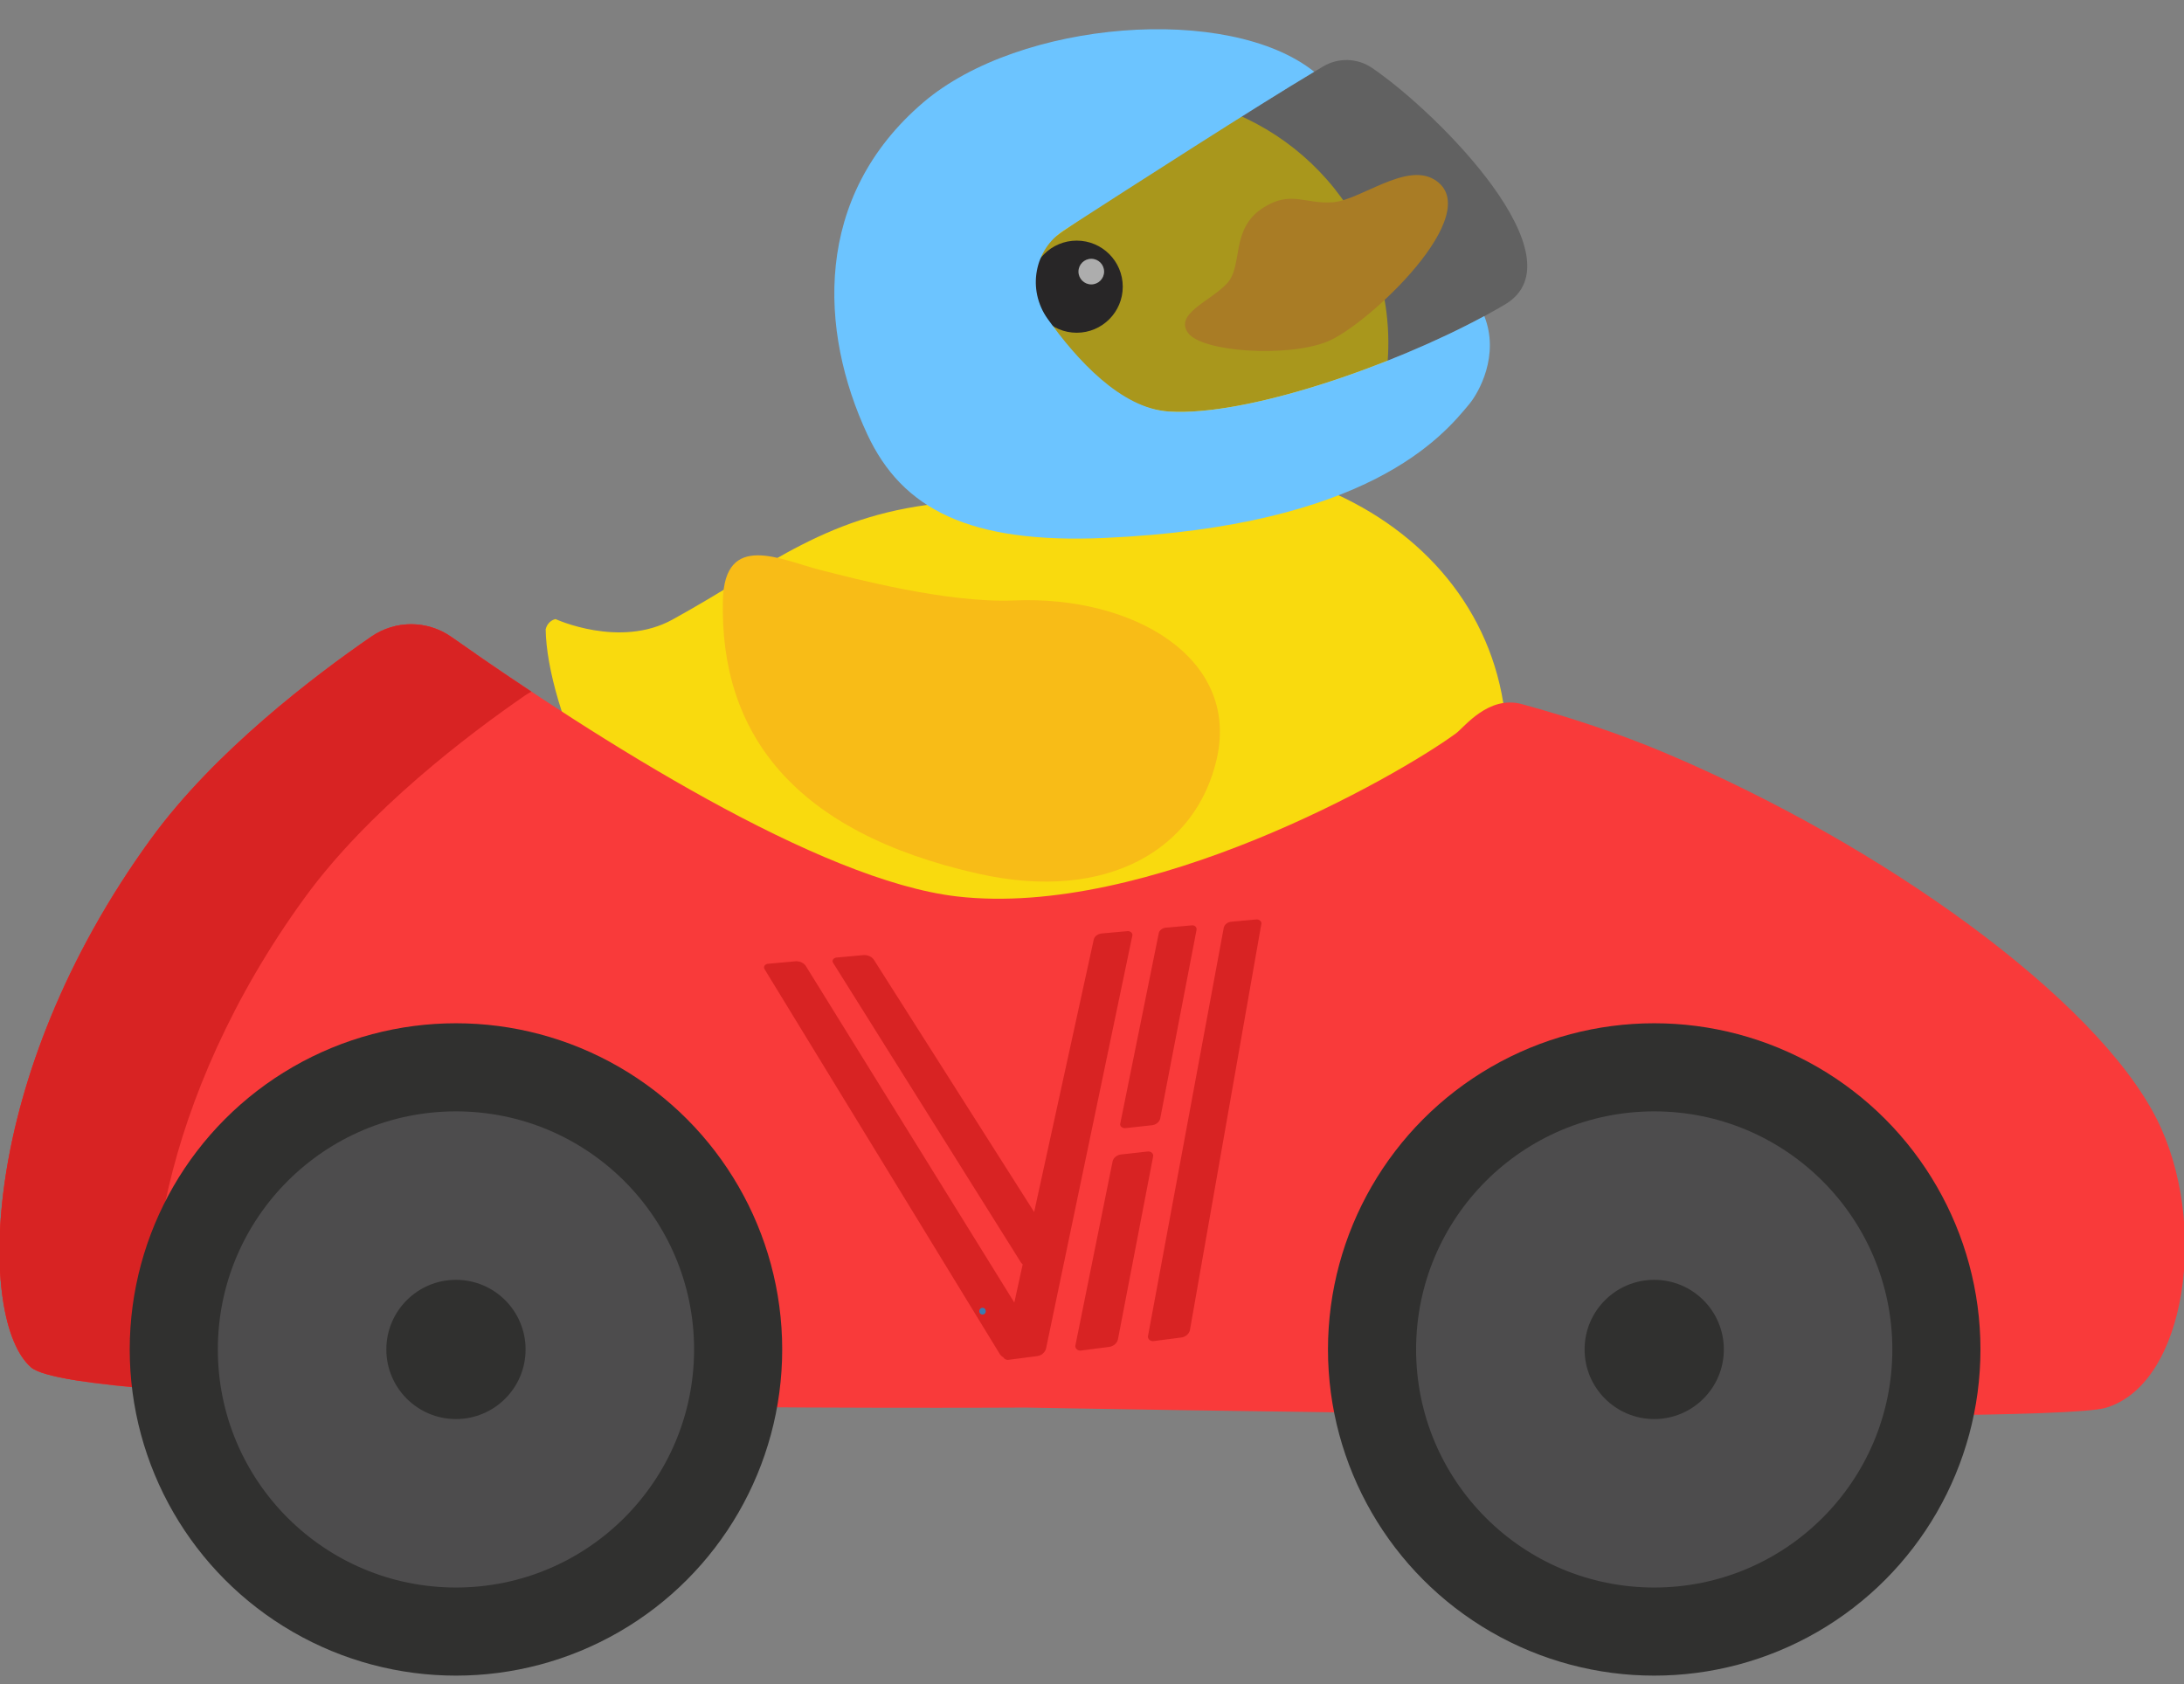 <?xml version="1.0" encoding="UTF-8"?>
<svg id="Layer_3" data-name="Layer 3" xmlns="http://www.w3.org/2000/svg" viewBox="0 0 979 755">
  <rect x="0" y="0" width="979" height="755" fill="#808080" stroke="none"/>
  <defs>
    <style>
      .cls-1 {
        fill: #333;
        opacity: .4;
      }

      .cls-1, .cls-2, .cls-3, .cls-4, .cls-5, .cls-6, .cls-7, .cls-8, .cls-9, .cls-10, .cls-11, .cls-12, .cls-13 {
        stroke-width: 0px;
      }

      .cls-2 {
        fill: #f9da0e;
      }

      .cls-3 {
        fill: #f8ad1c;
      }

      .cls-4 {
        fill: #f8bc17;
      }

      .cls-5 {
        fill: #f93a3a;
      }

      .cls-6 {
        fill: #4d4c4d;
      }

      .cls-7 {
        fill: #6cc4ff;
      }

      .cls-8 {
        fill: #397cb2;
      }

      .cls-9 {
        fill: #211e1f;
      }

      .cls-10 {
        fill: #e42b25;
      }

      .cls-11 {
        fill: #d82323;
      }

      .cls-12 {
        fill: #30302f;
      }

      .cls-13 {
        fill: #fff;
      }
    </style>
  </defs>
  <g>
    <path class="cls-2" d="m301.43,277.79c44.17-24.29,69.34-47.8,124.17-52.53-12.87-15.31-21.8-34.25-24.9-55.49-9.06-61.92,34.69-119.39,97.26-126.77,57-6.72,110.64,32,122.1,88.24,6.79,33.32-1.95,65.78-20.92,90.4,42.31,19.35,71.67,55.85,75.78,102.01,6.44,72.46-38.81,129.67-150.34,143.08-111.52,13.41-165.62-9.78-208.24-45.43-40.76-34.09-71.22-103.64-71.74-139.19,1.08-4.06,4.44-4.55,4.44-4.55,0,0,28.71,13.25,52.4.23Z"/>
    <circle class="cls-9" cx="482.64" cy="128.53" r="20.65"/>
    <circle class="cls-13" cx="489.18" cy="121.77" r="5.75"/>
    <path class="cls-4" d="m454.55,269.2c53.43-2.26,100.98,25.67,90.93,70.76-9.03,40.52-48.82,64.84-107.03,51.74-82.88-18.65-115.88-63.13-114.4-122.64.77-31.02,26.04-18.02,43.61-13.54,15.04,3.83,57.06,14.94,86.89,13.68Z"/>
    <path class="cls-3" d="m566.48,92.99c-15.32,9.58-8.91,26.23-16.64,34.28-7.73,8.05-23.38,13.46-17.28,21.99,6.11,8.54,44.48,11.16,62.51,3.85,18.03-7.3,71.9-57.88,47.94-72.57-12.85-7.88-33.16,9.15-45.5,10.14s-18.69-5.41-31.04,2.31Z"/>
  </g>
  <path class="cls-1" d="m615.03,30.45c-6.56-4.48-15.13-4.7-21.96-.64-32.7,19.42-132.65,81.07-133.75,88.2-1.31,8.45,27.42,64.05,64.61,66.5,37.19,2.45,109.78-23.76,150.7-48.01,34.58-20.5-29.4-85.44-59.59-106.05Z"/>
  <path class="cls-7" d="m523.93,184.51c-21.45-1.41-41.36-23.35-54.37-41.66-9.24-13.01-5.97-31.03,7.44-39.68,31.42-20.28,86.98-55.96,112.11-71-38.3-30.62-132-23.15-175.19,13.71-49.67,42.39-46.67,102.7-25.13,148.88,15.63,33.51,45.71,49.07,106.13,46.43,118.52-5.19,151.85-45.67,163.77-60.12,4.17-5.05,13.65-21.75,6.67-39.36-41.88,22.64-106.91,45.08-141.45,42.8Z"/>
  <path class="cls-5" d="m166.42,285.44c10.83-7.46,25.16-7.42,35.92.13,65.6,46.04,164.74,109.18,226.65,116.34,85.16,9.84,196.67-53.31,223.71-73.15,3.68-2.7,14.49-17.18,29.51-13.07,21.61,5.92,43.38,13.09,64,21.79,97.68,41.18,193.3,110.16,220.58,164.24,23.42,46.42,13.48,118.69-22.83,129.45-28.13,8.33-484.29-.1-484.29-.1,0,0-421.85,2.58-445.73-18.03-23.88-20.6-24.46-129.37,53.73-236.93,28.53-39.25,73.59-73.33,98.76-90.67Z"/>
  <g>
    <path class="cls-11" d="m505.13,417.49l-11.38,1.03c-1.72.23-3.07,1.27-3.46,2.68l-26.72,122.2-71.9-113.19c-.94-1.32-2.69-2.1-4.51-2.01l-11.96,1.09c-1.11,0-2,.73-1.99,1.65,0,.33.12.65.35.92l84.06,134.11c.22.33.49.64.81.9l-3.75,17.13-93.52-151c-.92-1.33-2.68-2.12-4.53-2.02l-12.11,1.1c-1.13,0-2.04.75-2.04,1.68,0,.32.12.64.33.91l105.36,172.41c.4.61.96,1.13,1.62,1.5.46.84,1.5,1.28,2.48,1.06l12.75-1.66c.5-.07.97-.22,1.41-.45.41-.13.77-.37,1.03-.68.72-.59,1.23-1.38,1.44-2.25l38.65-184.97c.3-.83-.29-1.76-1.31-2.08-.36-.11-.74-.13-1.1-.07Z"/>
    <path class="cls-11" d="m562.97,412.24l-11.1,1.01c-1.68.22-2.96,1.25-3.3,2.64l-33.92,182.85c-.32,1.02.33,2.12,1.46,2.46.39.12.81.13,1.2.04l12.41-1.61c1.86-.33,3.29-1.62,3.68-3.31l31.99-181.95c.26-.82-.34-1.74-1.35-2.05-.35-.11-.72-.13-1.07-.07Z"/>
    <path class="cls-11" d="m514.32,516.28l-11.96,1.34c-1.81.28-3.22,1.46-3.62,3.03l-16.63,82.3c-.34,1.02.29,2.13,1.42,2.48.39.12.81.14,1.21.05l12.63-1.64c1.85-.33,3.3-1.6,3.74-3.27l15.77-81.97c.29-.93-.34-1.94-1.42-2.26-.37-.11-.77-.13-1.14-.04Z"/>
    <path class="cls-11" d="m504.65,505.77l11.87-1.3c1.78-.27,3.16-1.42,3.55-2.96l16.28-84.56c.22-1.11-.53-1.96-1.74-2.11-.09,0-.17.01-.26.02l-11.94,1.08c-.31.03-.61.1-.89.21-.73.31-1.33.78-1.75,1.37-.15.23-.26.49-.32.75l-17.35,85.81c.07,1.1,1.09,1.84,2.54,1.69Z"/>
  </g>
  <path class="cls-10" d="m96.59,389.48c28.53-39.25,73.59-73.33,98.76-90.67,5.43-3.74,11.73-5.59,18.02-5.56-3.76-2.6-7.44-5.16-11.02-7.67-10.77-7.56-25.09-7.6-35.92-.13-25.17,17.34-70.22,51.42-98.76,90.67C-10.53,483.67-9.94,592.44,13.94,613.04c2.7,2.33,10.51,4.36,22.2,6.14-.03-.77-.04-1.53-.06-2.29-16.31-34.32-9.32-131.34,60.51-227.4Z"/>
  <g>
    <circle class="cls-12" cx="741.52" cy="605.01" r="146.24"/>
    <circle class="cls-6" cx="741.52" cy="605.01" r="106.74"/>
    <circle class="cls-12" cx="741.52" cy="605.01" r="31.21"/>
  </g>
  <path class="cls-11" d="m136.59,402.48c28.53-39.25,73.59-73.33,98.76-90.67.93-.64,1.89-1.2,2.86-1.73-12.69-8.42-24.76-16.71-35.87-24.51-10.77-7.56-25.09-7.6-35.92-.13-25.17,17.34-70.22,51.42-98.76,90.67C-10.53,483.67-9.94,592.44,13.94,613.04c4.98,4.3,27.3,7.59,59.49,10.1-12.62-39.06-2.54-130.28,63.16-220.66Z"/>
  <g>
    <circle class="cls-12" cx="204.39" cy="605.01" r="146.24"/>
    <circle class="cls-6" cx="204.39" cy="605.01" r="106.74"/>
    <circle class="cls-12" cx="204.39" cy="605.01" r="31.21"/>
  </g>
  <path class="cls-8" d="m440.43,589.35c1.93,0,1.93-3,0-3s-1.93,3,0,3h0Z"/>
</svg>